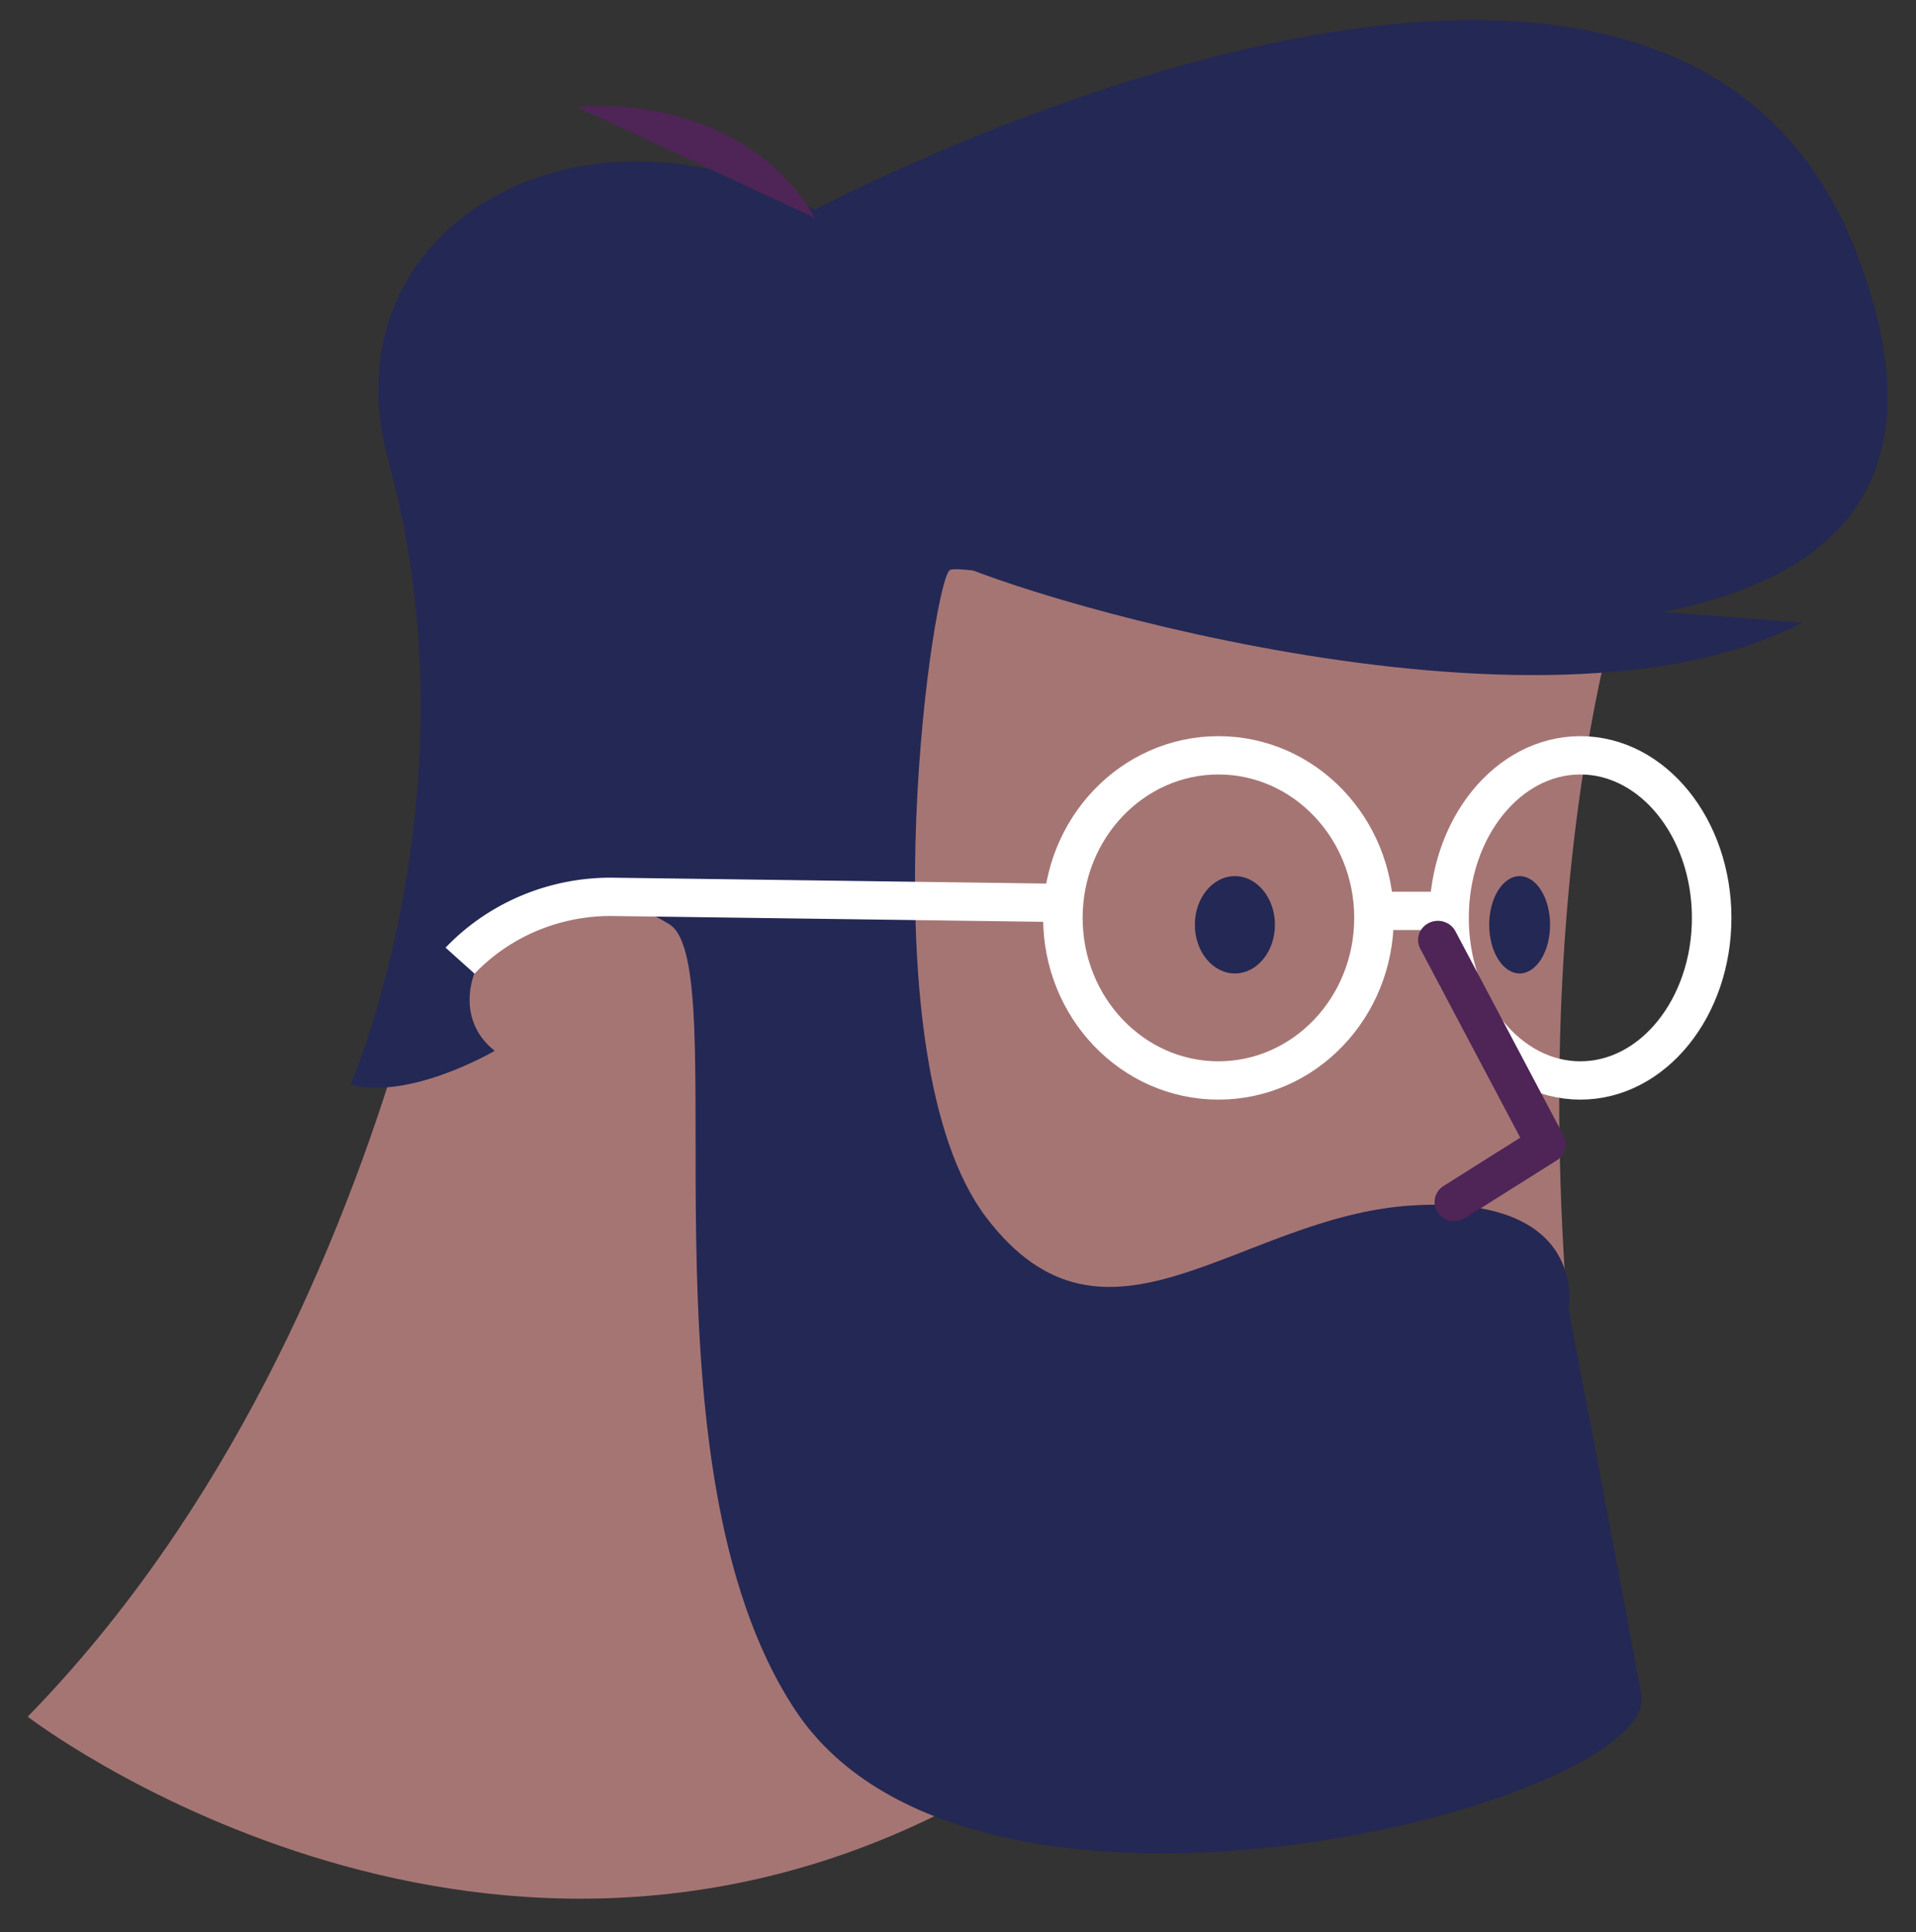 <?xml version="1.0" encoding="UTF-8" standalone="no"?>
<svg
   id="Layer_1"
   data-name="Layer 1"
   viewBox="0 0 595 600"
   version="1.1"
   width="595"
   height="600"
   xmlns="http://www.w3.org/2000/svg"
   xmlns:svg="http://www.w3.org/2000/svg">
  <rect x="0" y="0" width="595" height="600" fill="#333333" stroke="none"/>
  <defs
     id="defs11">
    <style
       id="style9">.cls-1{fill:#d6eaf2;}.cls-13,.cls-15,.cls-19,.cls-2,.cls-7{fill:none;}.cls-19,.cls-2{stroke:#639ad6;}.cls-13,.cls-15,.cls-2,.cls-21,.cls-7{stroke-miterlimit:10;}.cls-13,.cls-15,.cls-19,.cls-2,.cls-20,.cls-21,.cls-7{stroke-width:3px;}.cls-3{fill:#f9c543;}.cls-20,.cls-4{fill:#a57574;}.cls-21,.cls-5{fill:#fff;}.cls-6{fill:#a1cbe2;}.cls-15,.cls-7{stroke:#fff;}.cls-19,.cls-20,.cls-7{stroke-linecap:round;}.cls-8{fill:#242854;}.cls-9{fill:#4e577d;}.cls-10{fill:#383c4d;}.cls-11{fill:#6874a7;}.cls-12{fill:#41465a;}.cls-13{stroke:#e59e38;}.cls-14{fill:#4e2556;}.cls-16{fill:#fff4de;}.cls-17{fill:#d4d1f4;}.cls-18{fill:#ebf4f7;}.cls-19,.cls-20{stroke-linejoin:round;}.cls-20{stroke:#4e2556;}.cls-21{stroke:#f1b104;}.cls-22{fill:#f1b104;}</style>
  </defs>
  <g
     id="g280"
     transform="matrix(4.09,0,0,3.966,-1893.784,-965.54)"
     style="stroke-width:0.248">
    <g
       id="HEAD"
       style="stroke-width:0.248">
      <path
         id="NECK"
         class="cls-4"
         d="m 499.39,295.44 c 0,0 -4,50.47 -34.26,82.44 0,0 33.89,26.87 70.7,6.82 l 4,-89.07 z"
         style="stroke-width:0.248" />
      <path
         id="FACE"
         class="cls-4"
         d="m 587.88,284.46 c 0,0 -9,22 -5.76,62.59 3.24,40.59 -61.23,19.43 -62.32,-8.63 -1.09,-28.06 3.28,-53.62 10.57,-54 7.29,-0.38 57.51,0.04 57.51,0.04 z"
         style="stroke-width:0.248" />
      <g
         id="HAIR"
         style="stroke-width:0.248">
        <path
           class="cls-8"
           d="m 489.64,328.39 c 0,0 9.73,-23.08 2.89,-48.8 -5,-18.8 15.24,-29.73 32.37,-19.7 0,0 64.51,-35.54 79.06,3.29 17.54,46.8 -67.4,23.12 -68.86,24.95 -1.46,1.83 -6.31,38.25 2.8,50.64 9.11,12.39 19.19,-0.07 32.3,-0.92 13.58,-0.89 11.92,8.1 11.92,8.1 0,0 4.06,21.83 5.52,30.21 1.46,8.38 -50.49,22.53 -64.2,1.25 -12.44,-19.3 -4.5,-58.33 -9.59,-61.58 -10.56,-6.73 -19.12,5.17 -13.26,9.91 0,0 -6.43,3.89 -10.95,2.65 z"
           id="path76"
           style="stroke-width:0.248" />
        <path
           class="cls-8"
           d="m 599.87,292.21 c -20,10.76 -61.6,-2.74 -65.32,-5.18"
           id="path78"
           style="stroke-width:0.248" />
        <path
           class="cls-14"
           d="m 506.79,251.82 c 7,-0.55 14.6,2.2 18.11,8.7"
           id="path80"
           style="stroke-width:0.248" />
        <ellipse
           class="cls-8"
           cx="556.79"
           cy="315.87"
           rx="3.04"
           ry="3.81"
           id="ellipse82"
           style="stroke-width:0.248" />
        <ellipse
           class="cls-8"
           cx="578.41"
           cy="315.87"
           rx="2.31"
           ry="3.81"
           id="ellipse84"
           style="stroke-width:0.248" />
      </g>
      <g
         id="GLASSES"
         style="stroke-width:0.248">
        <ellipse
           class="cls-15"
           cx="555.54"
           cy="315.33"
           rx="11.81"
           ry="12.73"
           id="ellipse87" />
        <ellipse
           class="cls-15"
           cx="583.02"
           cy="315.33"
           rx="9.97"
           ry="12.73"
           id="ellipse89" />
        <line
           class="cls-15"
           x1="567.35"
           y1="314.78"
           x2="573.04"
           y2="314.78"
           id="line91" />
        <path
           class="cls-15"
           d="m 543.11,314.15 -33.73,-0.47 a 15.59,15.59 0 0 0 -11.42,5"
           id="path93" />
      </g>
    </g>
    <polyline
       class="cls-20"
       points="572.2 317.06 580.41 333.06 573.45 337.58"
       id="polyline139" />
  </g>
</svg>
